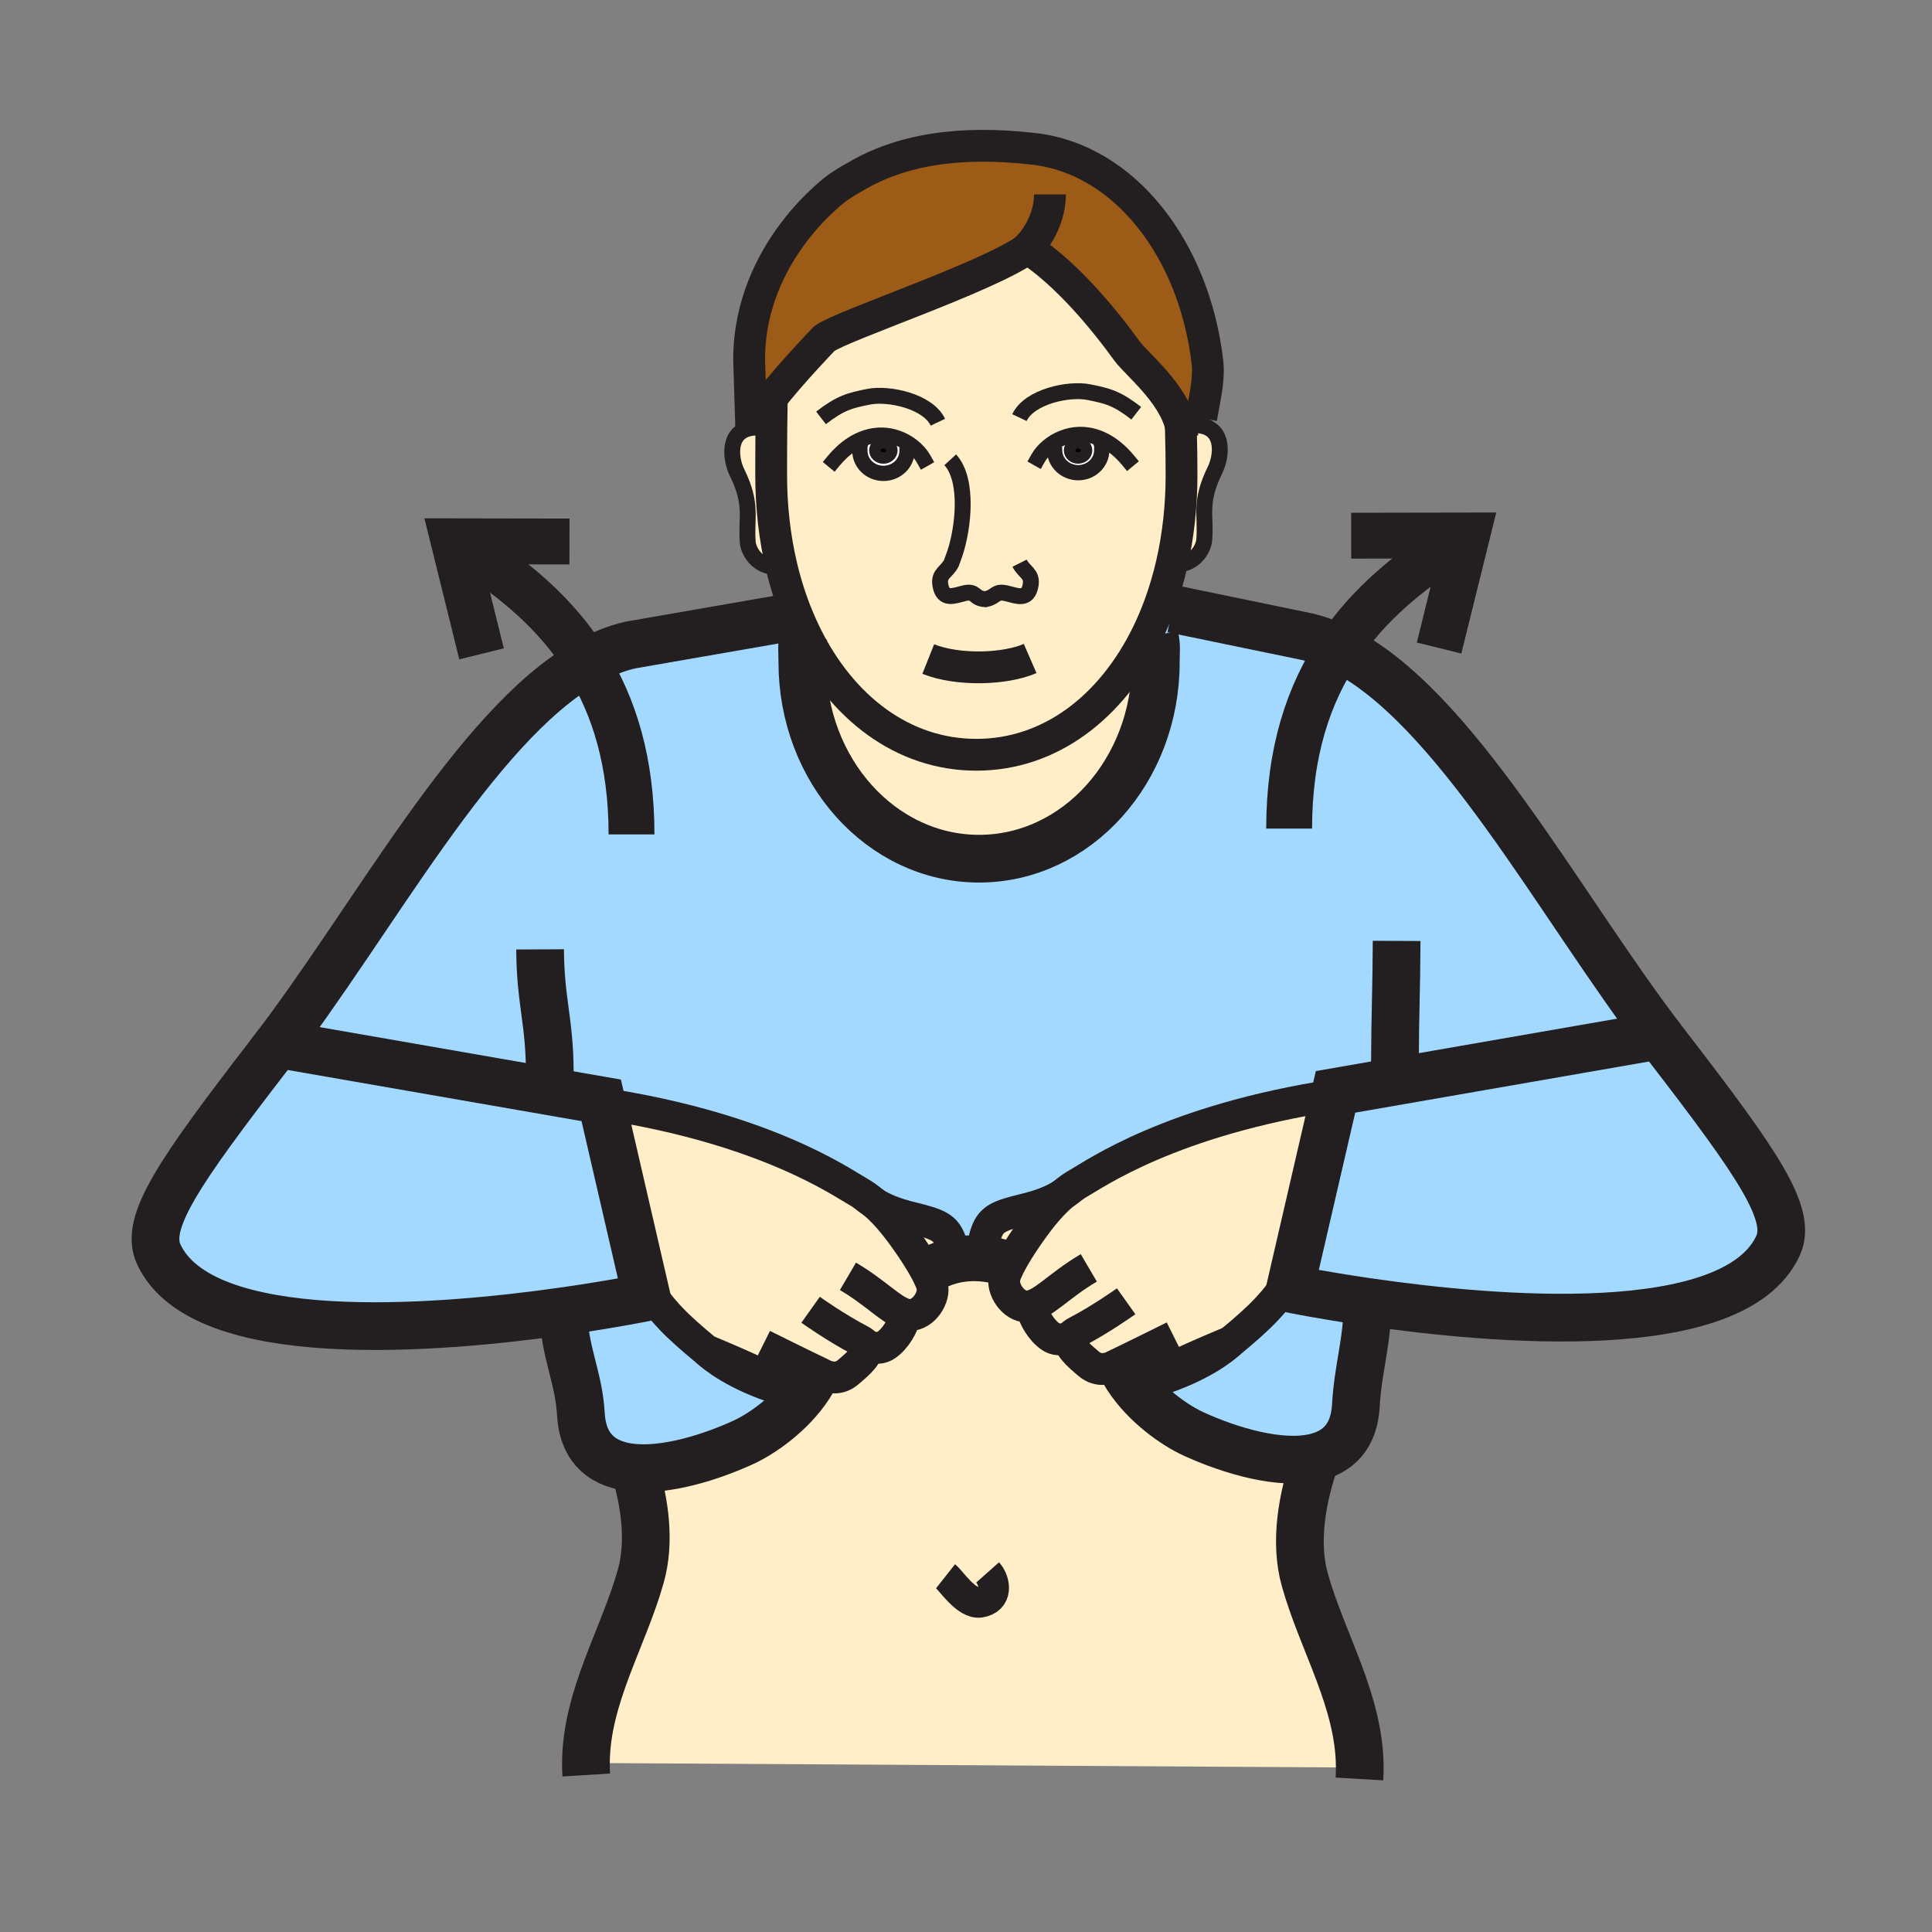 <svg enable-background="new 0 0 850.394 850.394" height="850.394" viewBox="0 0 850.394 850.394" width="850.394" xmlns="http://www.w3.org/2000/svg"><rect x="0" y="0" width="850.394" height="850.394" fill="#808080" stroke="none"/><path d="m505.13 278.79c1.98-4.08 3.78-8.35 5.4-12.78l5.47 1.99 58.87 12.16c4.91 1.11 9.78 2.87 14.6 5.21 50.601 24.54 96.61 112.58 142.08 172.09-.43-.55-.85-1.1-1.28-1.65l-142.42 24.79-.319 1.391c-72.33 11.04-105.73 34.899-112.71 38.79-2.44 1.37-4.73 3.02-6.891 4.85-4.17 2.71-9.14 4.811-16.979 6.72-11.32 2.74-14.47 4.2-16.66 9.801-2.74 7-.55 11.199 4.86 12.58l-.101.359c-1.58-.399-3.189-.71-4.819-.92-5.841-.72-11.101-.3-15.9 1.03 1.39-2.17 1.44-5.28-.14-9.32-2.19-5.59-5.34-7.05-16.65-9.8-7.82-1.9-12.78-3.99-16.94-6.67-2.17-1.86-4.48-3.521-6.94-4.9-6.98-3.89-40.38-27.76-112.71-38.79l-.32-1.39-142.41-24.79c-1.15 1.479-2.28 2.95-3.39 4.38 44.74-57.69 89.94-144.38 139.45-172.34 6.37-3.6 12.8-6.22 19.32-7.69l68.399-11.891 5.01-.75c1.12 2.73 2.32 5.4 3.59 7.98l-.9.45c-1.03 5.63-.54 5.83-.54 11.8 0 47.76 34.83 86.48 77.79 86.48 42.97 0 77.8-38.72 77.8-86.48 0-5.97.49-6.17-.55-11.8z" fill="#a3d9ff"/><path d="m515.75 248.31c-1.42 6.15-3.17 12.06-5.22 17.7-1.62 4.43-3.42 8.7-5.4 12.78-15.86 32.64-43.06 53.43-75.38 53.43-32.17 0-59.27-20.6-75.15-52.99-1.27-2.58-2.47-5.25-3.59-7.98-2.84-6.9-5.19-14.25-7.03-21.98-2.95-12.48-4.54-25.96-4.54-40.12 0-4.52.01-12.45.08-20.11.03-4.3.08-8.5.16-11.98l-.93-.72c9.85-12.62 24.08-27.3 24.08-27.3 7.97-5.85 70.7-26.53 89.28-39.51.21.19.62.36 1.13.51 4.16 2.59 20.81 14.06 42.8 44.41 4.09 5.66 20.06 18.19 23.7 32.89.01.22.01.43.02.65.21 8.68.311 13.82.311 21.16-.001 13.8-1.511 26.94-4.321 39.16zm-82 15.42c-.01 0-.01 0-.01 0-.13.03-.271.05-.41.07l.89-.06c-.16 0-.32 0-.47-.01zm-32.51-67.6c-3.69-2.78-8.31-4.49-12.82-4.59-4.99-.11-9.52 1.48-13.51 4.07l3.66.38c-.15.64-.08 1.31-.08 2.47 0 5.47 4.64 9.9 10.38 9.9 5.72 0 10.37-4.43 10.37-9.9zm62.97 2.02c0 5.47 4.65 9.91 10.38 9.91 5.71 0 10.36-4.44 10.36-9.91 0-1.49.109-2.18-.26-3.05l.51-1.66c-3.12-1.46-6.53-2.29-10.17-2.21-4.971.11-10.061 2.17-13.9 5.46l2.95.02c.02.32.13.67.13 1.44z" fill="#ffeec8"/><path d="m392.57 198.26c0 1.85-1.68 3.34-3.74 3.34-2.07 0-3.74-1.49-3.74-3.34 0-1.84 1.67-3.33 3.74-3.33 2.06 0 3.74 1.49 3.74 3.33z"/><path d="m478.27 198.24c0 1.85-1.68 3.34-3.739 3.34-2.07 0-3.75-1.49-3.75-3.34 0-1.84 1.68-3.34 3.75-3.34 2.059 0 3.739 1.5 3.739 3.34z"/><path d="m453.24 110.04c-.66-.4-1.01-.59-1.01-.59-.04.03-.08.05-.12.08-18.58 12.98-81.311 33.66-89.28 39.51 0 0-14.23 14.68-24.08 27.3-3.55 4.53-6.53 8.8-8.08 12.03l-.93-30.09c0-48 39.18-75.86 39.18-75.86 4.53-3.08 7.56-4.63 7.56-4.63 19.98-11.89 45.83-16.08 78.79-12.24 39.801 4.64 70.341 44.28 76.171 93.63.939 8.02-1.341 16.51-2.721 24.99l-2.8 2.95c-1.79 0-3.46.3-5.01.86l-1.021.01c-.05-.22-.1-.43-.149-.65-3.641-14.7-19.61-27.23-23.7-32.89-21.99-30.35-38.64-41.82-42.8-44.41z" fill="#9c5b16"/><path d="m374.91 195.61c3.99-2.59 8.52-4.18 13.51-4.07 4.51.1 9.13 1.81 12.82 4.59l-2 2.33c0 5.47-4.65 9.9-10.37 9.9-5.74 0-10.38-4.43-10.38-9.9 0-1.16-.07-1.83.08-2.47zm17.66 2.65c0-1.84-1.68-3.33-3.74-3.33-2.07 0-3.74 1.49-3.74 3.33 0 1.85 1.67 3.34 3.74 3.34 2.06 0 3.74-1.49 3.74-3.34z" fill="#fff"/><path d="m478.27 198.24c0-1.84-1.68-3.34-3.739-3.34-2.07 0-3.75 1.5-3.75 3.34 0 1.85 1.68 3.34 3.75 3.34 2.059 0 3.739-1.49 3.739-3.34zm-17.14-1.55c3.84-3.29 8.93-5.35 13.9-5.46 3.64-.08 7.05.75 10.17 2.21l-.51 1.66c.369.87.26 1.56.26 3.05 0 5.47-4.65 9.91-10.36 9.91-5.729 0-10.38-4.44-10.38-9.91 0-.77-.11-1.12-.13-1.44z" fill="#fff"/><path d="m283.24 564.85 1.42 6.141s-14.78 3.04-36.65 6.149c-56.13 7.98-158.95 16.4-178.14-25.06-6.42-13.86 8.54-35.75 48.69-87.811.1-.119.18-.229.27-.35 1.11-1.43 2.24-2.9 3.39-4.38l142.41 24.79.32 1.39z" fill="#a3d9ff"/><path d="m327.07 634.93c-14.25 6.5-33.12 12.37-47.89 11.141-12.85-1.08-22.58-7.53-23.49-23.601-.95-16.76-7.42-27.38-7.68-45.33 21.87-3.109 36.65-6.149 36.65-6.149l-1.42-6.141c8.3 12.631 14.37 18.57 27.52 29.48l.05.05c3.32 3.04 13.32 11.07 32.63 17.08 3.33 1.03 8.56.05 12.77-1.44-7.99 12.26-21.05 21.22-29.14 24.91z" fill="#a3d9ff"/><path d="m601.99 573.05c-.15 18.021-4.25 28.9-5.19 45.681-.76 13.5-7.76 20.21-17.59 22.649-15.33 3.811-37.57-2.78-53.8-10.189-8.09-3.69-21.15-12.65-29.15-24.921 4.21 1.511 9.45 2.49 12.771 1.461 19.319-6.011 29.31-14.04 32.64-17.08.021-.021.03-.03.05-.051 13.141-10.909 19.21-16.84 27.5-29.46l-1.41 6.12c-.001 0 13.679 2.81 34.179 5.79z" fill="#a3d9ff"/><path d="m587.53 481.99.319-1.391 142.42-24.79c.431.551.851 1.101 1.28 1.65.8 1.04 1.59 2.07 2.37 3.08 40.15 52.06 55.11 73.95 48.69 87.8-19.48 42.08-125.08 32.79-180.62 24.71-20.5-2.979-34.181-5.79-34.181-5.79l1.41-6.12z" fill="#a3d9ff"/><path d="m362.62 605.13c1.36.73 6.1 2.78 10.66-1.11 4.44-3.779 10.03-8.39 7.86-11.93 1.83.851 5.7 2.16 8.85.01 4.31-2.92 7.46-8.729 8.09-12.08l.39-1.5c.62.171 1.23.261 1.84.28 6.25.2 11.52-7.95 9.9-13.29-.52-1.66-1.45-3.689-2.57-5.8l.83-.28c3.08-1.819 6.35-3.27 9.86-4.229 4.8-1.33 10.06-1.75 15.9-1.03 1.63.21 3.239.521 4.819.92.95.24 1.88.521 2.811.83l2.39 1.2c-.85 1.689-1.56 3.3-1.98 4.66-1.619 5.33 3.65 13.479 9.9 13.29l2.23 1.22c.63 3.35 3.779 9.16 8.09 12.08 3.149 2.149 7.02.84 8.85-.01-2.17 3.54 3.42 8.159 7.87 11.93 4.56 3.89 9.3 1.84 10.65 1.11l.05.08c-1.58.939 1.78 3.17 6.35 4.789 8 12.271 21.061 21.23 29.15 24.921 16.229 7.409 38.47 14 53.8 10.189l.05.22c-6.25 17.801-9.58 37.19-4.91 53.841 7.69 27.439 24.08 53.18 24.17 82.54l-2.52.019-338-2h-.1c.17-29.26 16.49-54.94 24.16-82.28 4.13-14.76 1.99-31.63-2.88-47.649 14.77 1.229 33.64-4.641 47.89-11.141 8.09-3.689 21.15-12.649 29.14-24.91 4.57-1.63 7.94-3.869 6.36-4.81z" fill="#ffeec8"/><path d="m471.34 588.36c-1.83.85-5.7 2.159-8.85.01-4.311-2.92-7.46-8.73-8.09-12.08l-2.23-1.22c-6.25.189-11.52-7.96-9.9-13.29.421-1.36 1.131-2.971 1.98-4.66 2.19-4.34 5.39-9.28 7.45-12.271 4.56-6.64 9.81-13.77 16.229-19.22 2.16-1.83 4.45-3.479 6.891-4.85 6.979-3.891 40.38-27.75 112.71-38.79l-18.31 79.151c-8.29 12.62-14.359 18.551-27.5 29.46.221-.199.4-.369.561-.529l-.561.529c-.02.021-.029.03-.05.051-3.33 3.04-13.32 11.069-32.64 17.08-3.32 1.029-8.561.05-12.771-1.461-4.569-1.619-7.93-3.85-6.35-4.789l-.05-.08c-1.351.729-6.091 2.779-10.65-1.11-4.449-3.771-10.039-8.391-7.869-11.931z" fill="#ffeec8"/><path d="m451.7 544.85c-2.061 2.99-5.26 7.931-7.45 12.271l-2.39-1.2c-.931-.31-1.86-.59-2.811-.83l.101-.359c-5.41-1.381-7.601-5.58-4.86-12.58 2.19-5.601 5.34-7.061 16.66-9.801 7.84-1.909 12.81-4.01 16.979-6.72-6.419 5.449-11.669 12.579-16.229 19.219z" fill="#ffeec8"/><path d="m418.33 555.2c-3.51.96-6.78 2.41-9.86 4.229l-.83.28c-2.15-4.04-4.98-8.4-6.86-11.13-4.54-6.63-9.78-13.73-16.18-19.17 4.16 2.68 9.12 4.77 16.94 6.67 11.31 2.75 14.46 4.21 16.65 9.8 1.58 4.041 1.53 7.151.14 9.321z" fill="#ffeec8"/><path d="m362.62 605.13-.05.08c1.58.94-1.79 3.18-6.36 4.81-4.21 1.49-9.44 2.471-12.77 1.44-19.31-6.01-29.31-14.04-32.63-17.08l-.05-.05-.56-.53c.16.16.34.33.56.53-13.15-10.91-19.22-16.85-27.52-29.48l-18.29-79.13c72.33 11.03 105.73 34.9 112.71 38.79 2.46 1.38 4.77 3.04 6.94 4.9 6.4 5.439 11.64 12.54 16.18 19.17 1.88 2.729 4.71 7.09 6.86 11.13 1.12 2.11 2.05 4.14 2.57 5.8 1.62 5.34-3.65 13.49-9.9 13.29-.61-.02-1.22-.109-1.84-.28l-.39 1.5c-.63 3.351-3.78 9.16-8.09 12.08-3.15 2.15-7.02.841-8.85-.01 2.17 3.54-3.42 8.15-7.86 11.93-4.56 3.89-9.3 1.84-10.66 1.11z" fill="#ffeec8"/><path d="m338.3 189.03 1.22.01c-.07 7.66-.08 15.59-.08 20.11 0 14.16 1.59 27.64 4.54 40.12-9.79 1.7-14.49-6.33-14.84-10.49-.9-11.04 2.35-16.37-4.74-30.84-2.92-5.95-4.35-17.86 6.27-19.57 2.79-.44 5.34-.16 7.63.66z" fill="#ffeec8"/><path d="m519.89 187.99 1.021-.01c1.55-.56 3.22-.86 5.01-.86.84 0 1.72.07 2.61.21 10.62 1.7 9.189 13.62 6.27 19.56-7.09 14.47-3.84 19.79-4.74 30.84-.34 4.07-4.88 11.9-14.31 10.58 2.81-12.22 4.32-25.36 4.32-39.16 0-7.34-.101-12.48-.311-21.16z" fill="#ffeec8"/><path d="m353.16 291.48c0-5.97-.49-6.17.54-11.8l.9-.45c15.88 32.39 42.98 52.99 75.15 52.99 32.32 0 59.52-20.79 75.38-53.43l3.07.89c1.04 5.63.55 5.83.55 11.8 0 47.76-34.83 86.48-77.8 86.48-42.96 0-77.79-38.72-77.79-86.48z" fill="#ffeec8"/><g fill="none"><path d="m366.9 202.91c2.33-2.81 5.01-5.34 8.01-7.3 3.99-2.59 8.52-4.18 13.51-4.07 4.51.1 9.13 1.81 12.82 4.59 2.21 1.67 4.08 3.72 5.39 6.04" stroke="#231f20" stroke-linecap="square" stroke-miterlimit="10" stroke-width="6.73"/><path d="m399.24 198.46c0 5.47-4.65 9.9-10.37 9.9-5.74 0-10.38-4.43-10.38-9.9 0-1.16-.07-1.83.08-2.47.03-.11.06-.23.1-.34" stroke="#231f20" stroke-linecap="square" stroke-miterlimit="10" stroke-width="6.73"/><path d="m496.54 202.6c-3.16-3.82-6.98-7.11-11.34-9.16-3.12-1.46-6.53-2.29-10.17-2.21-4.971.11-10.061 2.17-13.9 5.46-1.74 1.49-3.22 3.24-4.31 5.17" stroke="#231f20" stroke-linecap="square" stroke-miterlimit="10" stroke-width="6.73"/><path d="m464.08 196.71c.02.32.13.67.13 1.44 0 5.47 4.65 9.91 10.38 9.91 5.71 0 10.36-4.44 10.36-9.91 0-1.49.109-2.18-.26-3.05" stroke="#231f20" stroke-linecap="square" stroke-miterlimit="10" stroke-width="6.73"/><path d="m338.3 189.03c-2.29-.82-4.84-1.1-7.63-.66-10.62 1.71-9.19 13.62-6.27 19.57 7.09 14.47 3.84 19.8 4.74 30.84.35 4.16 5.05 12.19 14.84 10.49.1-.01.19-.03.29-.05" stroke="#231f20" stroke-width="7"/><path d="m520.91 187.98c1.55-.56 3.22-.86 5.01-.86.84 0 1.72.07 2.61.21 10.62 1.7 9.189 13.62 6.27 19.56-7.09 14.47-3.84 19.79-4.74 30.84-.34 4.07-4.88 11.9-14.31 10.58-.27-.04-.54-.09-.82-.14" stroke="#231f20" stroke-width="7"/><path d="m408.58 290.09c13.04 5.2 33.75 4.6 44.85-.25" stroke="#231f20" stroke-width="14"/><path d="m519.71 186.2c.01.39.021.77.03 1.14.01.22.01.43.02.65.21 8.68.311 13.82.311 21.16 0 13.8-1.511 26.94-4.32 39.16-1.42 6.15-3.17 12.06-5.22 17.7-1.62 4.43-3.42 8.7-5.4 12.78-15.86 32.64-43.06 53.43-75.38 53.43-32.17 0-59.27-20.6-75.15-52.99-1.27-2.58-2.47-5.25-3.59-7.98-2.84-6.9-5.19-14.25-7.03-21.98-2.95-12.48-4.54-25.96-4.54-40.12 0-4.52.01-12.45.08-20.11.03-4.3.08-8.5.16-11.98" stroke="#231f20" stroke-width="14"/><path d="m433.75 263.73c4.92-.91 4.05-3.83 9.34-2.55 4.58 1.1 9.43 3.39 10.57-3.77.79-4.92-2.91-5.57-4.88-9.52" stroke="#231f20" stroke-width="7"/><path d="m418.26 202.38c8.21 9 5.73 30.16 2.05 41.17l-1.54 4.29c-1.97 3.95-5.67 4.59-4.88 9.52 1.14 7.15 5.99 4.87 10.56 3.76 5.29-1.27 4.09 2.4 9.29 2.61h.01c.15.01.31.01.47.01l-.89.06c.14-.02.28-.04.41-.07" stroke="#231f20" stroke-width="7"/><path d="m392.57 198.26c0 1.85-1.68 3.34-3.74 3.34-2.07 0-3.74-1.49-3.74-3.34 0-1.84 1.67-3.33 3.74-3.33 2.06 0 3.74 1.49 3.74 3.33z" stroke="#231f20" stroke-width="5.048"/><path d="m478.27 198.24c0 1.85-1.68 3.34-3.739 3.34-2.07 0-3.75-1.49-3.75-3.34 0-1.84 1.68-3.34 3.75-3.34 2.059 0 3.739 1.5 3.739 3.34z" stroke="#231f20" stroke-width="5.048"/><path d="m412.82 185.85c-4.42-9.32-21.74-12.96-30.51-11.21-8.24 1.64-12.32 2.64-20.92 9.3" stroke="#231f20" stroke-width="7"/><path d="m448.71 183.81c4.43-9.32 21.75-12.96 30.51-11.21 8.261 1.65 12.34 2.63 20.92 9.29" stroke="#231f20" stroke-width="7"/><path d="m528.72 184.17c1.38-8.48 3.66-16.97 2.721-24.99-5.83-49.35-36.37-88.99-76.171-93.63-32.959-3.84-58.81.35-78.79 12.24 0 0-3.03 1.55-7.56 4.63 0 0-39.18 27.86-39.18 75.86l.93 30.09c1.55-3.23 4.53-7.5 8.08-12.03 9.85-12.62 24.08-27.3 24.08-27.3 7.97-5.85 70.7-26.53 89.28-39.51.04-.03.08-.05.12-.08 0 0 .35.19 1.01.59 4.16 2.59 20.81 14.06 42.8 44.41 4.09 5.66 20.06 18.19 23.7 32.89.05.22.1.43.149.65.301 1.33.49 2.68.561 4.04" stroke="#231f20" stroke-width="14"/><path d="m459.47 110.84c-.92.01-4.33-.26-6.229-.8-.51-.15-.92-.32-1.13-.51-.07-.06-.12-.12-.15-.19 5.7-5.55 10.19-14.61 10.19-23.79" stroke="#231f20" stroke-width="14"/><path d="m118.83 463.92c44.74-57.69 89.94-144.38 139.45-172.34 6.37-3.6 12.8-6.22 19.32-7.69l68.4-11.89" stroke="#231f20" stroke-width="21"/><path d="m122.22 459.54 142.41 24.79.32 1.39 18.29 79.13 1.42 6.141s-14.78 3.04-36.65 6.149c-56.13 7.98-158.95 16.4-178.14-25.06-6.42-13.86 8.54-35.75 48.69-87.811.1-.119.18-.229.27-.35 1.11-1.429 2.24-2.899 3.39-4.379" stroke="#231f20" stroke-width="21"/><path d="m237.73 417.88c.11 22.86 4.19 31.41 4.27 54.12" stroke="#231f20" stroke-width="21"/><path d="m248 576c0 .38 0 .76.01 1.14.26 17.95 6.73 28.57 7.68 45.33.91 16.07 10.64 22.521 23.49 23.601 14.77 1.229 33.64-4.641 47.89-11.141 8.09-3.689 21.15-12.649 29.14-24.91.53-.8 1.03-1.63 1.51-2.46" stroke="#231f20" stroke-width="21"/><path d="m278.9 645.15c.1.31.19.609.28.92 4.87 16.02 7.01 32.89 2.88 47.649-7.67 27.34-23.99 53.021-24.16 82.28-.01 1.75.04 3.51.15 5.29" stroke="#231f20" stroke-width="21"/><path d="m579.26 641.6c-6.25 17.801-9.58 37.19-4.91 53.841 7.69 27.439 24.08 53.18 24.17 82.54 0 1.67-.05 3.359-.149 5.05" stroke="#231f20" stroke-width="21"/><path d="m416.2 693.8c2.43 1.92 9.1 12.38 15.18 11.48 7.82-1.17 6.97-9.07 3.33-13.16" stroke="#231f20" stroke-width="13.46"/><path d="m508.2 279.68c1.04 5.63.55 5.83.55 11.8 0 47.76-34.83 86.48-77.8 86.48-42.96 0-77.79-38.72-77.79-86.48 0-5.97-.49-6.17.54-11.8" stroke="#231f20" stroke-width="21"/><path d="m381.13 592.09c-.45-.74-1.26-1.439-2.49-2.08-10.34-5.31-21.85-13.5-21.85-13.5" stroke="#231f20" stroke-miterlimit="10" stroke-width="14"/><path d="m362.24 604.91s.13.09.38.22c1.36.73 6.1 2.78 10.66-1.11 4.44-3.779 10.03-8.39 7.86-11.93" stroke="#231f20" stroke-miterlimit="10" stroke-width="14"/><path d="m380.08 591.55s.39.24 1.05.54c0 .01 0 .01.01 0 1.83.851 5.7 2.16 8.85.01 4.31-2.92 7.46-8.729 8.09-12.08" stroke="#231f20" stroke-miterlimit="10" stroke-width="14"/><path d="m261.29 485.17c1.23.18 2.45.36 3.66.55 72.33 11.03 105.73 34.9 112.71 38.79 2.46 1.38 4.77 3.04 6.94 4.9 6.4 5.439 11.64 12.54 16.18 19.17 1.88 2.729 4.71 7.09 6.86 11.13 1.12 2.11 2.05 4.14 2.57 5.8 1.62 5.34-3.65 13.49-9.9 13.29-.61-.02-1.22-.109-1.84-.28-6.03-1.59-13.04-9.569-25.24-16.72" stroke="#231f20" stroke-miterlimit="10" stroke-width="14"/><path d="m356.21 610.02c4.57-1.63 7.94-3.869 6.36-4.81-.04-.03-.09-.06-.14-.08-8.18-3.86-26.63-13.05-26.63-13.05" stroke="#231f20" stroke-miterlimit="10" stroke-width="14"/><path d="m282.04 563c.41.63.81 1.25 1.2 1.85 8.3 12.631 14.37 18.57 27.52 29.48l.05.05c3.32 3.04 13.32 11.07 32.63 17.08 3.33 1.03 8.56.05-32.68-17.13 0 0-.56-.53-.97-.93l.41.399c.16.16.34.33.56.53" stroke="#231f20" stroke-miterlimit="10" stroke-width="14"/><path d="m379.84 525.87c1.55 1.29 3.09 2.46 4.76 3.54 4.16 2.68 9.12 4.77 16.94 6.67 11.31 2.75 14.46 4.21 16.65 9.8 1.58 4.04 1.53 7.15.14 9.32-1.24 1.97-3.57 3.17-6.74 3.59" stroke="#231f20" stroke-miterlimit="10" stroke-width="14"/><path d="m731.55 457.46c-45.47-59.51-91.479-147.55-142.08-172.09-4.819-2.34-9.689-4.1-14.6-5.21l-58.87-12.16" stroke="#231f20" stroke-width="21"/><path d="m730.27 455.81-142.42 24.79-.319 1.391-18.311 79.149-1.41 6.12s13.681 2.811 34.181 5.79c55.54 8.08 161.14 17.37 180.62-24.71 6.42-13.85-8.54-35.74-48.69-87.8-.78-1.01-1.57-2.04-2.37-3.08-.431-.55-.851-1.1-1.281-1.65" stroke="#231f20" stroke-width="21"/><path d="m614.75 414.15c-.11 22.87-.68 31.14-.75 53.85" stroke="#231f20" stroke-width="21"/><path d="m441.86 555.92c-.931-.31-1.86-.59-2.811-.83-1.58-.399-3.189-.71-4.819-.92-5.841-.72-11.101-.3-15.9 1.03-3.51.96-6.78 2.41-9.86 4.229" stroke="#231f20" stroke-width="20.19"/><path d="m602 572c0 .35 0 .7-.01 1.05-.15 18.021-4.25 28.9-5.19 45.681-.76 13.5-7.76 20.21-17.59 22.649-15.33 3.811-37.57-2.78-53.8-10.189-8.09-3.69-21.15-12.65-29.15-24.921-.529-.8-1.02-1.609-1.5-2.439" stroke="#231f20" stroke-width="21"/><path d="m471.35 588.36c.45-.74 1.261-1.44 2.49-2.08 10.34-5.311 21.851-13.5 21.851-13.5" stroke="#231f20" stroke-miterlimit="10" stroke-width="14"/><path d="m490.24 601.18s-.13.09-.38.221c-1.351.729-6.091 2.779-10.65-1.11-4.45-3.771-10.04-8.39-7.87-11.93" stroke="#231f20" stroke-miterlimit="10" stroke-width="14"/><path d="m472.4 587.82s-.391.239-1.051.54c0 .01 0 .01-.01 0-1.83.85-5.7 2.159-8.85.01-4.311-2.92-7.46-8.73-8.09-12.08" stroke="#231f20" stroke-miterlimit="10" stroke-width="14"/><path d="m591.2 481.44c-1.24.18-2.46.359-3.67.55-72.33 11.04-105.73 34.899-112.71 38.79-2.44 1.37-4.73 3.02-6.891 4.85-6.42 5.45-11.67 12.58-16.229 19.22-2.061 2.99-5.26 7.931-7.45 12.271-.85 1.689-1.56 3.3-1.98 4.66-1.619 5.33 3.65 13.479 9.9 13.29 6.48-.21 13.62-9.11 27.08-17" stroke="#231f20" stroke-miterlimit="10" stroke-width="14"/><path d="m496.26 606.27c-4.569-1.619-7.93-3.85-6.35-4.789.04-.03.09-.061.14-.08 8.181-3.86 26.63-13.061 26.63-13.061" stroke="#231f20" stroke-miterlimit="10" stroke-width="14"/><path d="m570.44 559.27c-.41.641-.82 1.261-1.221 1.87-8.29 12.62-14.359 18.551-27.5 29.46-.02.021-.029.03-.05.051-3.33 3.04-13.32 11.069-32.64 17.08-3.32 1.029-8.561.05 32.689-17.131l.561-.529c.17-.16.3-.29 0 0-.16.16-.34.33-.561.529" stroke="#231f20" stroke-miterlimit="10" stroke-width="14"/><path d="m472.63 522.13c-1.53 1.28-3.05 2.44-4.7 3.5-4.17 2.71-9.14 4.811-16.979 6.72-11.32 2.74-14.47 4.2-16.66 9.801-2.74 7-.55 11.199 4.86 12.58.55.14 1.13.25 1.739.329" stroke="#231f20" stroke-miterlimit="10" stroke-width="14"/><path d="m211.96 287.8-12.25-49.54 50.95.09" stroke="#231f20" stroke-width="20.19"/><path d="m206.15 242.08c20.17 12.7 38.87 28.15 52.13 49.5 12.12 19.51 19.69 43.94 19.69 75.7" stroke="#231f20" stroke-width="20.19"/><path d="m633.43 285.24 12.26-49.54-50.96.09" stroke="#231f20" stroke-width="20.19"/><path d="m639.25 239.53c-19.01 11.96-36.71 26.36-49.78 45.84-13.479 20.09-22.04 45.58-22.04 79.35" stroke="#231f20" stroke-width="20.19"/><path d="m0 0h850.394v850.394h-850.394z"/></g></svg>